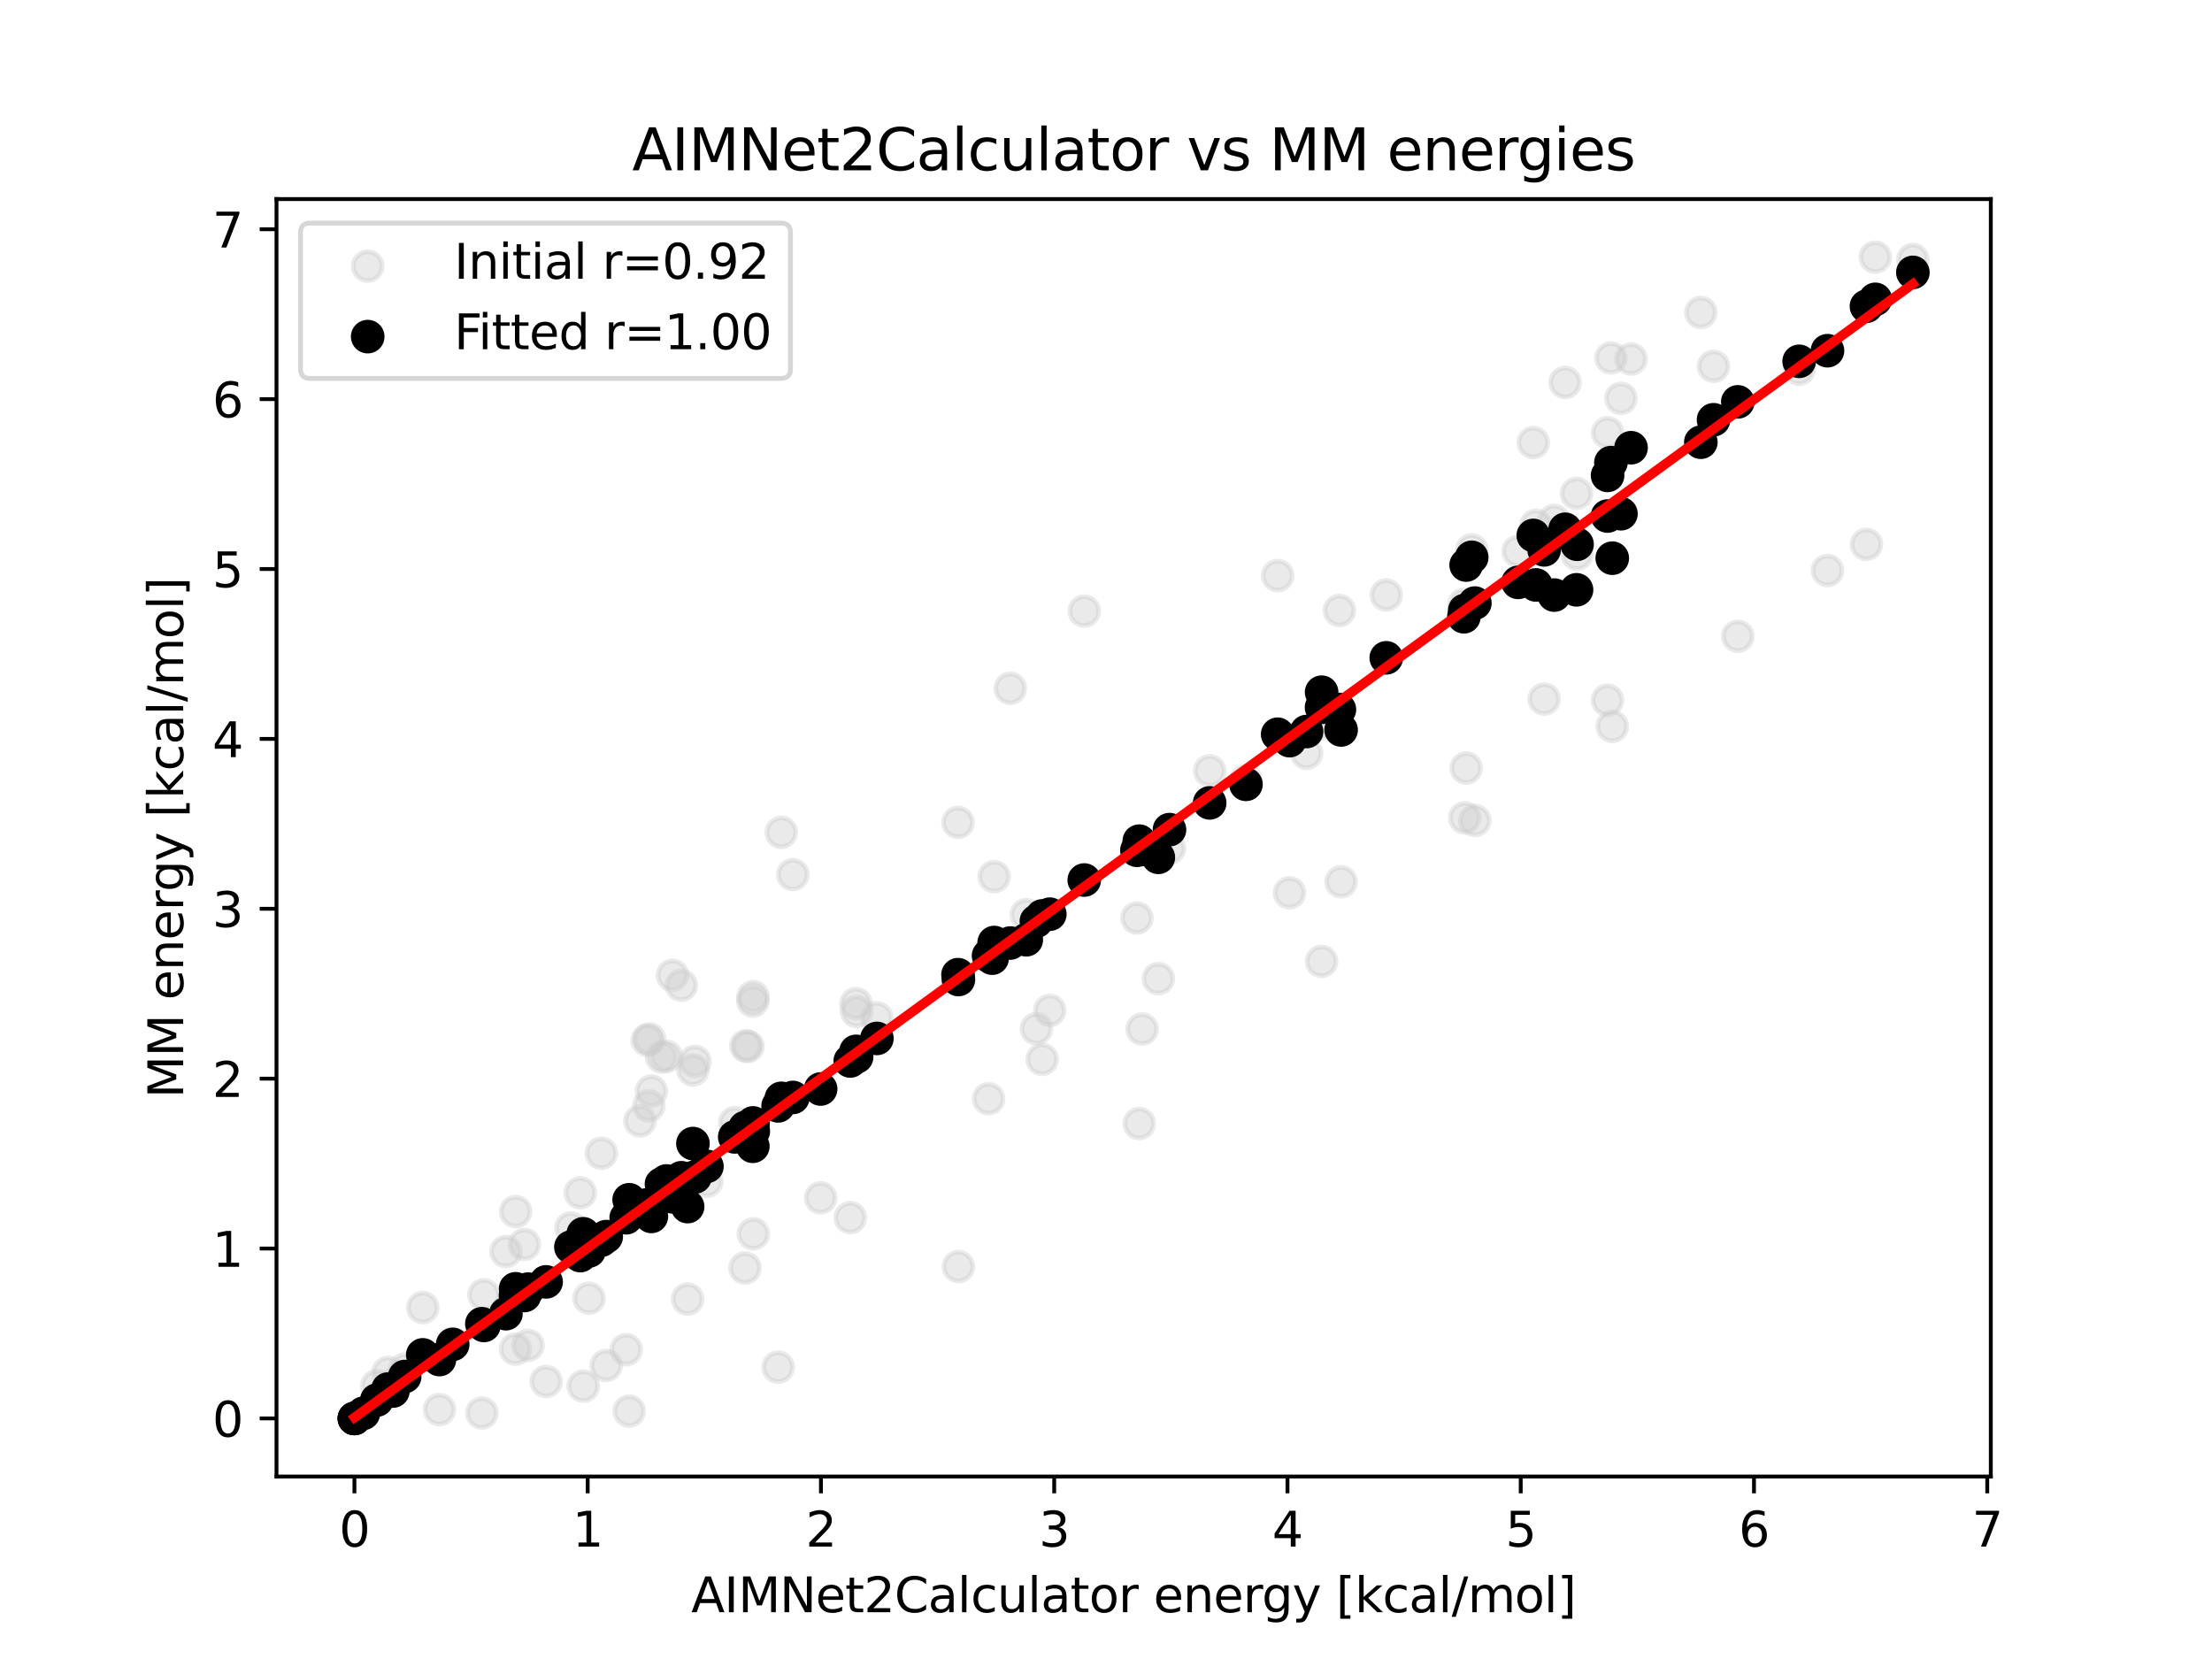 <?xml version="1.0" encoding="utf-8" standalone="no"?>
<!DOCTYPE svg PUBLIC "-//W3C//DTD SVG 1.1//EN"
  "http://www.w3.org/Graphics/SVG/1.1/DTD/svg11.dtd">
<svg xmlns:xlink="http://www.w3.org/1999/xlink" width="460.8pt" height="345.6pt" viewBox="0 0 460.8 345.6" xmlns="http://www.w3.org/2000/svg" version="1.1">
 <defs>
  <style type="text/css">*{stroke-linejoin: round; stroke-linecap: butt}</style>
 </defs>
 <g id="figure_1">
  <g id="patch_1">
   <path d="M 0 345.6 
L 460.8 345.6 
L 460.8 0 
L 0 0 
z
" style="fill: #ffffff"/>
  </g>
  <g id="axes_1">
   <g id="patch_2">
    <path d="M 57.6 307.584 
L 414.72 307.584 
L 414.72 41.472 
L 57.6 41.472 
z
" style="fill: #ffffff"/>
   </g>
   <g id="PathCollection_1">
    <defs>
     <path id="mf623c1db10" d="M 0 3 
C 0.796 3 1.559 2.684 2.121 2.121 
C 2.684 1.559 3 0.796 3 0 
C 3 -0.796 2.684 -1.559 2.121 -2.121 
C 1.559 -2.684 0.796 -3 0 -3 
C -0.796 -3 -1.559 -2.684 -2.121 -2.121 
C -2.684 -1.559 -3 -0.796 -3 0 
C -3 0.796 -2.684 1.559 -2.121 2.121 
C -1.559 2.684 -0.796 3 0 3 
z
" style="stroke: #cccccc; stroke-opacity: 0.4"/>
    </defs>
    <g clip-path="url(#p483460a79d)">
     <use xlink:href="#mf623c1db10" x="323.768" y="108.434" style="fill: #cccccc; fill-opacity: 0.4; stroke: #cccccc; stroke-opacity: 0.4"/>
     <use xlink:href="#mf623c1db10" x="328.42" y="102.777" style="fill: #cccccc; fill-opacity: 0.4; stroke: #cccccc; stroke-opacity: 0.4"/>
     <use xlink:href="#mf623c1db10" x="319.951" y="109.424" style="fill: #cccccc; fill-opacity: 0.4; stroke: #cccccc; stroke-opacity: 0.4"/>
     <use xlink:href="#mf623c1db10" x="217.105" y="220.679" style="fill: #cccccc; fill-opacity: 0.4; stroke: #cccccc; stroke-opacity: 0.4"/>
     <use xlink:href="#mf623c1db10" x="156.926" y="257.024" style="fill: #cccccc; fill-opacity: 0.4; stroke: #cccccc; stroke-opacity: 0.4"/>
     <use xlink:href="#mf623c1db10" x="107.383" y="281.038" style="fill: #cccccc; fill-opacity: 0.4; stroke: #cccccc; stroke-opacity: 0.4"/>
     <use xlink:href="#mf623c1db10" x="75.691" y="294.573" style="fill: #cccccc; fill-opacity: 0.4; stroke: #cccccc; stroke-opacity: 0.4"/>
     <use xlink:href="#mf623c1db10" x="210.453" y="143.4" style="fill: #cccccc; fill-opacity: 0.4; stroke: #cccccc; stroke-opacity: 0.4"/>
     <use xlink:href="#mf623c1db10" x="165.167" y="182.193" style="fill: #cccccc; fill-opacity: 0.4; stroke: #cccccc; stroke-opacity: 0.4"/>
     <use xlink:href="#mf623c1db10" x="141.929" y="205.255" style="fill: #cccccc; fill-opacity: 0.4; stroke: #cccccc; stroke-opacity: 0.4"/>
     <use xlink:href="#mf623c1db10" x="134.822" y="216.699" style="fill: #cccccc; fill-opacity: 0.4; stroke: #cccccc; stroke-opacity: 0.4"/>
     <use xlink:href="#mf623c1db10" x="137.798" y="220.18" style="fill: #cccccc; fill-opacity: 0.4; stroke: #cccccc; stroke-opacity: 0.4"/>
     <use xlink:href="#mf623c1db10" x="155.358" y="217.879" style="fill: #cccccc; fill-opacity: 0.4; stroke: #cccccc; stroke-opacity: 0.4"/>
     <use xlink:href="#mf623c1db10" x="178.323" y="209.06" style="fill: #cccccc; fill-opacity: 0.4; stroke: #cccccc; stroke-opacity: 0.4"/>
     <use xlink:href="#mf623c1db10" x="213.793" y="190.546" style="fill: #cccccc; fill-opacity: 0.4; stroke: #cccccc; stroke-opacity: 0.4"/>
     <use xlink:href="#mf623c1db10" x="251.996" y="160.57" style="fill: #cccccc; fill-opacity: 0.4; stroke: #cccccc; stroke-opacity: 0.4"/>
     <use xlink:href="#mf623c1db10" x="288.787" y="123.952" style="fill: #cccccc; fill-opacity: 0.4; stroke: #cccccc; stroke-opacity: 0.4"/>
     <use xlink:href="#mf623c1db10" x="319.411" y="92.2" style="fill: #cccccc; fill-opacity: 0.4; stroke: #cccccc; stroke-opacity: 0.4"/>
     <use xlink:href="#mf623c1db10" x="335.581" y="74.574" style="fill: #cccccc; fill-opacity: 0.4; stroke: #cccccc; stroke-opacity: 0.4"/>
     <use xlink:href="#mf623c1db10" x="339.779" y="74.791" style="fill: #cccccc; fill-opacity: 0.4; stroke: #cccccc; stroke-opacity: 0.4"/>
     <use xlink:href="#mf623c1db10" x="334.89" y="90.153" style="fill: #cccccc; fill-opacity: 0.4; stroke: #cccccc; stroke-opacity: 0.4"/>
     <use xlink:href="#mf623c1db10" x="306.587" y="114.544" style="fill: #cccccc; fill-opacity: 0.4; stroke: #cccccc; stroke-opacity: 0.4"/>
     <use xlink:href="#mf623c1db10" x="170.952" y="249.534" style="fill: #cccccc; fill-opacity: 0.4; stroke: #cccccc; stroke-opacity: 0.4"/>
     <use xlink:href="#mf623c1db10" x="110.001" y="280.257" style="fill: #cccccc; fill-opacity: 0.4; stroke: #cccccc; stroke-opacity: 0.4"/>
     <use xlink:href="#mf623c1db10" x="73.833" y="295.488" style="fill: #cccccc; fill-opacity: 0.4; stroke: #cccccc; stroke-opacity: 0.4"/>
     <use xlink:href="#mf623c1db10" x="225.872" y="127.301" style="fill: #cccccc; fill-opacity: 0.4; stroke: #cccccc; stroke-opacity: 0.4"/>
     <use xlink:href="#mf623c1db10" x="162.761" y="173.393" style="fill: #cccccc; fill-opacity: 0.4; stroke: #cccccc; stroke-opacity: 0.4"/>
     <use xlink:href="#mf623c1db10" x="140.089" y="203.17" style="fill: #cccccc; fill-opacity: 0.4; stroke: #cccccc; stroke-opacity: 0.4"/>
     <use xlink:href="#mf623c1db10" x="135.32" y="216.451" style="fill: #cccccc; fill-opacity: 0.4; stroke: #cccccc; stroke-opacity: 0.4"/>
     <use xlink:href="#mf623c1db10" x="138.822" y="220.055" style="fill: #cccccc; fill-opacity: 0.4; stroke: #cccccc; stroke-opacity: 0.4"/>
     <use xlink:href="#mf623c1db10" x="155.815" y="217.986" style="fill: #cccccc; fill-opacity: 0.4; stroke: #cccccc; stroke-opacity: 0.4"/>
     <use xlink:href="#mf623c1db10" x="178.455" y="210.718" style="fill: #cccccc; fill-opacity: 0.4; stroke: #cccccc; stroke-opacity: 0.4"/>
     <use xlink:href="#mf623c1db10" x="206.683" y="197.4" style="fill: #cccccc; fill-opacity: 0.4; stroke: #cccccc; stroke-opacity: 0.4"/>
     <use xlink:href="#mf623c1db10" x="243.626" y="176.713" style="fill: #cccccc; fill-opacity: 0.4; stroke: #cccccc; stroke-opacity: 0.4"/>
     <use xlink:href="#mf623c1db10" x="275.317" y="150.749" style="fill: #cccccc; fill-opacity: 0.4; stroke: #cccccc; stroke-opacity: 0.4"/>
     <use xlink:href="#mf623c1db10" x="304.955" y="125.884" style="fill: #cccccc; fill-opacity: 0.4; stroke: #cccccc; stroke-opacity: 0.4"/>
     <use xlink:href="#mf623c1db10" x="218.695" y="210.475" style="fill: #cccccc; fill-opacity: 0.4; stroke: #cccccc; stroke-opacity: 0.4"/>
     <use xlink:href="#mf623c1db10" x="236.843" y="191.237" style="fill: #cccccc; fill-opacity: 0.4; stroke: #cccccc; stroke-opacity: 0.4"/>
     <use xlink:href="#mf623c1db10" x="272.186" y="156.919" style="fill: #cccccc; fill-opacity: 0.4; stroke: #cccccc; stroke-opacity: 0.4"/>
     <use xlink:href="#mf623c1db10" x="316.243" y="114.852" style="fill: #cccccc; fill-opacity: 0.4; stroke: #cccccc; stroke-opacity: 0.4"/>
     <use xlink:href="#mf623c1db10" x="356.961" y="76.307" style="fill: #cccccc; fill-opacity: 0.4; stroke: #cccccc; stroke-opacity: 0.4"/>
     <use xlink:href="#mf623c1db10" x="390.665" y="53.568" style="fill: #cccccc; fill-opacity: 0.4; stroke: #cccccc; stroke-opacity: 0.4"/>
     <use xlink:href="#mf623c1db10" x="398.487" y="54.063" style="fill: #cccccc; fill-opacity: 0.4; stroke: #cccccc; stroke-opacity: 0.4"/>
     <use xlink:href="#mf623c1db10" x="374.798" y="76.915" style="fill: #cccccc; fill-opacity: 0.4; stroke: #cccccc; stroke-opacity: 0.4"/>
     <use xlink:href="#mf623c1db10" x="328.527" y="115.45" style="fill: #cccccc; fill-opacity: 0.4; stroke: #cccccc; stroke-opacity: 0.4"/>
     <use xlink:href="#mf623c1db10" x="259.556" y="162.594" style="fill: #cccccc; fill-opacity: 0.4; stroke: #cccccc; stroke-opacity: 0.4"/>
     <use xlink:href="#mf623c1db10" x="182.673" y="212.01" style="fill: #cccccc; fill-opacity: 0.4; stroke: #cccccc; stroke-opacity: 0.4"/>
     <use xlink:href="#mf623c1db10" x="118.931" y="255.807" style="fill: #cccccc; fill-opacity: 0.4; stroke: #cccccc; stroke-opacity: 0.4"/>
     <use xlink:href="#mf623c1db10" x="84.303" y="285.203" style="fill: #cccccc; fill-opacity: 0.4; stroke: #cccccc; stroke-opacity: 0.4"/>
     <use xlink:href="#mf623c1db10" x="73.833" y="295.488" style="fill: #cccccc; fill-opacity: 0.4; stroke: #cccccc; stroke-opacity: 0.4"/>
     <use xlink:href="#mf623c1db10" x="78.499" y="288.666" style="fill: #cccccc; fill-opacity: 0.4; stroke: #cccccc; stroke-opacity: 0.4"/>
     <use xlink:href="#mf623c1db10" x="88.071" y="272.386" style="fill: #cccccc; fill-opacity: 0.4; stroke: #cccccc; stroke-opacity: 0.4"/>
     <use xlink:href="#mf623c1db10" x="107.417" y="252.394" style="fill: #cccccc; fill-opacity: 0.4; stroke: #cccccc; stroke-opacity: 0.4"/>
     <use xlink:href="#mf623c1db10" x="135.694" y="227.279" style="fill: #cccccc; fill-opacity: 0.4; stroke: #cccccc; stroke-opacity: 0.4"/>
     <use xlink:href="#mf623c1db10" x="156.828" y="208.557" style="fill: #cccccc; fill-opacity: 0.4; stroke: #cccccc; stroke-opacity: 0.4"/>
     <use xlink:href="#mf623c1db10" x="156.878" y="207.624" style="fill: #cccccc; fill-opacity: 0.4; stroke: #cccccc; stroke-opacity: 0.4"/>
     <use xlink:href="#mf623c1db10" x="144.352" y="222.893" style="fill: #cccccc; fill-opacity: 0.4; stroke: #cccccc; stroke-opacity: 0.4"/>
     <use xlink:href="#mf623c1db10" x="147.262" y="246.079" style="fill: #cccccc; fill-opacity: 0.4; stroke: #cccccc; stroke-opacity: 0.4"/>
     <use xlink:href="#mf623c1db10" x="143.242" y="270.616" style="fill: #cccccc; fill-opacity: 0.4; stroke: #cccccc; stroke-opacity: 0.4"/>
     <use xlink:href="#mf623c1db10" x="121.501" y="288.765" style="fill: #cccccc; fill-opacity: 0.4; stroke: #cccccc; stroke-opacity: 0.4"/>
     <use xlink:href="#mf623c1db10" x="131.066" y="293.958" style="fill: #cccccc; fill-opacity: 0.4; stroke: #cccccc; stroke-opacity: 0.4"/>
     <use xlink:href="#mf623c1db10" x="162.1" y="284.8" style="fill: #cccccc; fill-opacity: 0.4; stroke: #cccccc; stroke-opacity: 0.4"/>
     <use xlink:href="#mf623c1db10" x="199.658" y="263.848" style="fill: #cccccc; fill-opacity: 0.4; stroke: #cccccc; stroke-opacity: 0.4"/>
     <use xlink:href="#mf623c1db10" x="237.328" y="234.047" style="fill: #cccccc; fill-opacity: 0.4; stroke: #cccccc; stroke-opacity: 0.4"/>
     <use xlink:href="#mf623c1db10" x="275.304" y="200.268" style="fill: #cccccc; fill-opacity: 0.4; stroke: #cccccc; stroke-opacity: 0.4"/>
     <use xlink:href="#mf623c1db10" x="307.242" y="170.929" style="fill: #cccccc; fill-opacity: 0.4; stroke: #cccccc; stroke-opacity: 0.4"/>
     <use xlink:href="#mf623c1db10" x="335.862" y="151.323" style="fill: #cccccc; fill-opacity: 0.4; stroke: #cccccc; stroke-opacity: 0.4"/>
     <use xlink:href="#mf623c1db10" x="321.671" y="145.623" style="fill: #cccccc; fill-opacity: 0.4; stroke: #cccccc; stroke-opacity: 0.4"/>
     <use xlink:href="#mf623c1db10" x="305.427" y="159.994" style="fill: #cccccc; fill-opacity: 0.4; stroke: #cccccc; stroke-opacity: 0.4"/>
     <use xlink:href="#mf623c1db10" x="279.376" y="183.689" style="fill: #cccccc; fill-opacity: 0.4; stroke: #cccccc; stroke-opacity: 0.4"/>
     <use xlink:href="#mf623c1db10" x="241.301" y="203.87" style="fill: #cccccc; fill-opacity: 0.4; stroke: #cccccc; stroke-opacity: 0.4"/>
     <use xlink:href="#mf623c1db10" x="215.902" y="214.304" style="fill: #cccccc; fill-opacity: 0.4; stroke: #cccccc; stroke-opacity: 0.4"/>
     <use xlink:href="#mf623c1db10" x="130.451" y="281.158" style="fill: #cccccc; fill-opacity: 0.4; stroke: #cccccc; stroke-opacity: 0.4"/>
     <use xlink:href="#mf623c1db10" x="100.382" y="294.353" style="fill: #cccccc; fill-opacity: 0.4; stroke: #cccccc; stroke-opacity: 0.4"/>
     <use xlink:href="#mf623c1db10" x="91.545" y="293.642" style="fill: #cccccc; fill-opacity: 0.4; stroke: #cccccc; stroke-opacity: 0.4"/>
     <use xlink:href="#mf623c1db10" x="94.303" y="279.891" style="fill: #cccccc; fill-opacity: 0.4; stroke: #cccccc; stroke-opacity: 0.4"/>
     <use xlink:href="#mf623c1db10" x="109.255" y="259.232" style="fill: #cccccc; fill-opacity: 0.4; stroke: #cccccc; stroke-opacity: 0.4"/>
     <use xlink:href="#mf623c1db10" x="125.283" y="240.249" style="fill: #cccccc; fill-opacity: 0.4; stroke: #cccccc; stroke-opacity: 0.4"/>
     <use xlink:href="#mf623c1db10" x="135.171" y="230.363" style="fill: #cccccc; fill-opacity: 0.4; stroke: #cccccc; stroke-opacity: 0.4"/>
     <use xlink:href="#mf623c1db10" x="133.301" y="233.521" style="fill: #cccccc; fill-opacity: 0.4; stroke: #cccccc; stroke-opacity: 0.4"/>
     <use xlink:href="#mf623c1db10" x="120.887" y="248.485" style="fill: #cccccc; fill-opacity: 0.4; stroke: #cccccc; stroke-opacity: 0.4"/>
     <use xlink:href="#mf623c1db10" x="100.808" y="269.721" style="fill: #cccccc; fill-opacity: 0.4; stroke: #cccccc; stroke-opacity: 0.4"/>
     <use xlink:href="#mf623c1db10" x="81.845" y="288.416" style="fill: #cccccc; fill-opacity: 0.4; stroke: #cccccc; stroke-opacity: 0.4"/>
     <use xlink:href="#mf623c1db10" x="73.833" y="295.488" style="fill: #cccccc; fill-opacity: 0.4; stroke: #cccccc; stroke-opacity: 0.4"/>
     <use xlink:href="#mf623c1db10" x="80.828" y="285.902" style="fill: #cccccc; fill-opacity: 0.4; stroke: #cccccc; stroke-opacity: 0.4"/>
     <use xlink:href="#mf623c1db10" x="105.396" y="260.716" style="fill: #cccccc; fill-opacity: 0.4; stroke: #cccccc; stroke-opacity: 0.4"/>
     <use xlink:href="#mf623c1db10" x="144.791" y="221.104" style="fill: #cccccc; fill-opacity: 0.4; stroke: #cccccc; stroke-opacity: 0.4"/>
     <use xlink:href="#mf623c1db10" x="199.572" y="171.326" style="fill: #cccccc; fill-opacity: 0.4; stroke: #cccccc; stroke-opacity: 0.4"/>
     <use xlink:href="#mf623c1db10" x="266.161" y="119.907" style="fill: #cccccc; fill-opacity: 0.4; stroke: #cccccc; stroke-opacity: 0.4"/>
     <use xlink:href="#mf623c1db10" x="326.048" y="79.675" style="fill: #cccccc; fill-opacity: 0.4; stroke: #cccccc; stroke-opacity: 0.4"/>
     <use xlink:href="#mf623c1db10" x="354.315" y="65.095" style="fill: #cccccc; fill-opacity: 0.4; stroke: #cccccc; stroke-opacity: 0.4"/>
     <use xlink:href="#mf623c1db10" x="337.671" y="82.987" style="fill: #cccccc; fill-opacity: 0.4; stroke: #cccccc; stroke-opacity: 0.4"/>
     <use xlink:href="#mf623c1db10" x="279.023" y="127.177" style="fill: #cccccc; fill-opacity: 0.4; stroke: #cccccc; stroke-opacity: 0.4"/>
     <use xlink:href="#mf623c1db10" x="207.108" y="182.622" style="fill: #cccccc; fill-opacity: 0.4; stroke: #cccccc; stroke-opacity: 0.4"/>
     <use xlink:href="#mf623c1db10" x="153.059" y="233.871" style="fill: #cccccc; fill-opacity: 0.4; stroke: #cccccc; stroke-opacity: 0.4"/>
     <use xlink:href="#mf623c1db10" x="122.712" y="270.455" style="fill: #cccccc; fill-opacity: 0.4; stroke: #cccccc; stroke-opacity: 0.4"/>
     <use xlink:href="#mf623c1db10" x="113.767" y="287.789" style="fill: #cccccc; fill-opacity: 0.4; stroke: #cccccc; stroke-opacity: 0.4"/>
     <use xlink:href="#mf623c1db10" x="126.289" y="284.455" style="fill: #cccccc; fill-opacity: 0.4; stroke: #cccccc; stroke-opacity: 0.4"/>
     <use xlink:href="#mf623c1db10" x="155.198" y="264.138" style="fill: #cccccc; fill-opacity: 0.4; stroke: #cccccc; stroke-opacity: 0.4"/>
     <use xlink:href="#mf623c1db10" x="205.936" y="228.893" style="fill: #cccccc; fill-opacity: 0.4; stroke: #cccccc; stroke-opacity: 0.4"/>
     <use xlink:href="#mf623c1db10" x="268.633" y="185.989" style="fill: #cccccc; fill-opacity: 0.4; stroke: #cccccc; stroke-opacity: 0.4"/>
     <use xlink:href="#mf623c1db10" x="334.877" y="145.871" style="fill: #cccccc; fill-opacity: 0.4; stroke: #cccccc; stroke-opacity: 0.4"/>
     <use xlink:href="#mf623c1db10" x="380.698" y="118.846" style="fill: #cccccc; fill-opacity: 0.4; stroke: #cccccc; stroke-opacity: 0.4"/>
     <use xlink:href="#mf623c1db10" x="388.815" y="113.405" style="fill: #cccccc; fill-opacity: 0.4; stroke: #cccccc; stroke-opacity: 0.4"/>
     <use xlink:href="#mf623c1db10" x="362.017" y="132.544" style="fill: #cccccc; fill-opacity: 0.4; stroke: #cccccc; stroke-opacity: 0.4"/>
     <use xlink:href="#mf623c1db10" x="305.13" y="170.365" style="fill: #cccccc; fill-opacity: 0.4; stroke: #cccccc; stroke-opacity: 0.4"/>
     <use xlink:href="#mf623c1db10" x="237.93" y="214.376" style="fill: #cccccc; fill-opacity: 0.4; stroke: #cccccc; stroke-opacity: 0.4"/>
     <use xlink:href="#mf623c1db10" x="177.127" y="253.661" style="fill: #cccccc; fill-opacity: 0.4; stroke: #cccccc; stroke-opacity: 0.4"/>
    </g>
   </g>
   <g id="PathCollection_2">
    <defs>
     <path id="mea238da142" d="M 0 3 
C 0.796 3 1.559 2.684 2.121 2.121 
C 2.684 1.559 3 0.796 3 0 
C 3 -0.796 2.684 -1.559 2.121 -2.121 
C 1.559 -2.684 0.796 -3 0 -3 
C -0.796 -3 -1.559 -2.684 -2.121 -2.121 
C -2.684 -1.559 -3 -0.796 -3 0 
C -3 0.796 -2.684 1.559 -2.121 2.121 
C -1.559 2.684 -0.796 3 0 3 
z
" style="stroke: #000000"/>
    </defs>
    <g clip-path="url(#p483460a79d)">
     <use xlink:href="#mea238da142" x="323.768" y="123.965" style="stroke: #000000"/>
     <use xlink:href="#mea238da142" x="328.42" y="122.87" style="stroke: #000000"/>
     <use xlink:href="#mea238da142" x="319.951" y="121.848" style="stroke: #000000"/>
     <use xlink:href="#mea238da142" x="217.105" y="190.807" style="stroke: #000000"/>
     <use xlink:href="#mea238da142" x="156.926" y="235.649" style="stroke: #000000"/>
     <use xlink:href="#mea238da142" x="107.383" y="269.851" style="stroke: #000000"/>
     <use xlink:href="#mea238da142" x="75.691" y="294.411" style="stroke: #000000"/>
     <use xlink:href="#mea238da142" x="210.453" y="196.451" style="stroke: #000000"/>
     <use xlink:href="#mea238da142" x="165.167" y="228.62" style="stroke: #000000"/>
     <use xlink:href="#mea238da142" x="141.929" y="245.349" style="stroke: #000000"/>
     <use xlink:href="#mea238da142" x="134.822" y="250.989" style="stroke: #000000"/>
     <use xlink:href="#mea238da142" x="137.798" y="246.672" style="stroke: #000000"/>
     <use xlink:href="#mea238da142" x="155.358" y="235.671" style="stroke: #000000"/>
     <use xlink:href="#mea238da142" x="178.323" y="219.015" style="stroke: #000000"/>
     <use xlink:href="#mea238da142" x="213.793" y="195.77" style="stroke: #000000"/>
     <use xlink:href="#mea238da142" x="251.996" y="167.254" style="stroke: #000000"/>
     <use xlink:href="#mea238da142" x="288.787" y="137.035" style="stroke: #000000"/>
     <use xlink:href="#mea238da142" x="319.411" y="111.543" style="stroke: #000000"/>
     <use xlink:href="#mea238da142" x="335.581" y="96.376" style="stroke: #000000"/>
     <use xlink:href="#mea238da142" x="339.779" y="93.269" style="stroke: #000000"/>
     <use xlink:href="#mea238da142" x="334.89" y="99.035" style="stroke: #000000"/>
     <use xlink:href="#mea238da142" x="306.587" y="116.097" style="stroke: #000000"/>
     <use xlink:href="#mea238da142" x="170.952" y="226.862" style="stroke: #000000"/>
     <use xlink:href="#mea238da142" x="110.001" y="268.549" style="stroke: #000000"/>
     <use xlink:href="#mea238da142" x="73.833" y="295.488" style="stroke: #000000"/>
     <use xlink:href="#mea238da142" x="225.872" y="183.327" style="stroke: #000000"/>
     <use xlink:href="#mea238da142" x="162.761" y="228.803" style="stroke: #000000"/>
     <use xlink:href="#mea238da142" x="140.089" y="249.319" style="stroke: #000000"/>
     <use xlink:href="#mea238da142" x="135.32" y="252.14" style="stroke: #000000"/>
     <use xlink:href="#mea238da142" x="138.822" y="246.02" style="stroke: #000000"/>
     <use xlink:href="#mea238da142" x="155.815" y="235.301" style="stroke: #000000"/>
     <use xlink:href="#mea238da142" x="178.455" y="220.158" style="stroke: #000000"/>
     <use xlink:href="#mea238da142" x="206.683" y="199.6" style="stroke: #000000"/>
     <use xlink:href="#mea238da142" x="243.626" y="172.828" style="stroke: #000000"/>
     <use xlink:href="#mea238da142" x="275.317" y="144.198" style="stroke: #000000"/>
     <use xlink:href="#mea238da142" x="304.955" y="128.483" style="stroke: #000000"/>
     <use xlink:href="#mea238da142" x="218.695" y="190.441" style="stroke: #000000"/>
     <use xlink:href="#mea238da142" x="236.843" y="177.134" style="stroke: #000000"/>
     <use xlink:href="#mea238da142" x="272.186" y="152.392" style="stroke: #000000"/>
     <use xlink:href="#mea238da142" x="316.243" y="121.318" style="stroke: #000000"/>
     <use xlink:href="#mea238da142" x="356.961" y="87.445" style="stroke: #000000"/>
     <use xlink:href="#mea238da142" x="390.665" y="62.359" style="stroke: #000000"/>
     <use xlink:href="#mea238da142" x="398.487" y="56.745" style="stroke: #000000"/>
     <use xlink:href="#mea238da142" x="374.798" y="75.268" style="stroke: #000000"/>
     <use xlink:href="#mea238da142" x="328.527" y="113.381" style="stroke: #000000"/>
     <use xlink:href="#mea238da142" x="259.556" y="163.393" style="stroke: #000000"/>
     <use xlink:href="#mea238da142" x="182.673" y="216.323" style="stroke: #000000"/>
     <use xlink:href="#mea238da142" x="118.931" y="259.788" style="stroke: #000000"/>
     <use xlink:href="#mea238da142" x="84.303" y="286.761" style="stroke: #000000"/>
     <use xlink:href="#mea238da142" x="73.833" y="295.488" style="stroke: #000000"/>
     <use xlink:href="#mea238da142" x="78.499" y="291.664" style="stroke: #000000"/>
     <use xlink:href="#mea238da142" x="88.071" y="282.245" style="stroke: #000000"/>
     <use xlink:href="#mea238da142" x="107.417" y="268.478" style="stroke: #000000"/>
     <use xlink:href="#mea238da142" x="135.694" y="253.404" style="stroke: #000000"/>
     <use xlink:href="#mea238da142" x="156.828" y="238.791" style="stroke: #000000"/>
     <use xlink:href="#mea238da142" x="156.878" y="233.925" style="stroke: #000000"/>
     <use xlink:href="#mea238da142" x="144.352" y="238.223" style="stroke: #000000"/>
     <use xlink:href="#mea238da142" x="147.262" y="242.975" style="stroke: #000000"/>
     <use xlink:href="#mea238da142" x="143.242" y="251.357" style="stroke: #000000"/>
     <use xlink:href="#mea238da142" x="121.501" y="257.017" style="stroke: #000000"/>
     <use xlink:href="#mea238da142" x="131.066" y="249.933" style="stroke: #000000"/>
     <use xlink:href="#mea238da142" x="162.1" y="230.375" style="stroke: #000000"/>
     <use xlink:href="#mea238da142" x="199.658" y="204.054" style="stroke: #000000"/>
     <use xlink:href="#mea238da142" x="237.328" y="175.231" style="stroke: #000000"/>
     <use xlink:href="#mea238da142" x="275.304" y="147.355" style="stroke: #000000"/>
     <use xlink:href="#mea238da142" x="307.242" y="125.633" style="stroke: #000000"/>
     <use xlink:href="#mea238da142" x="335.862" y="116.28" style="stroke: #000000"/>
     <use xlink:href="#mea238da142" x="321.671" y="114.552" style="stroke: #000000"/>
     <use xlink:href="#mea238da142" x="305.427" y="117.711" style="stroke: #000000"/>
     <use xlink:href="#mea238da142" x="279.376" y="152.062" style="stroke: #000000"/>
     <use xlink:href="#mea238da142" x="241.301" y="178.601" style="stroke: #000000"/>
     <use xlink:href="#mea238da142" x="215.902" y="191.906" style="stroke: #000000"/>
     <use xlink:href="#mea238da142" x="130.451" y="253.682" style="stroke: #000000"/>
     <use xlink:href="#mea238da142" x="100.382" y="275.76" style="stroke: #000000"/>
     <use xlink:href="#mea238da142" x="91.545" y="283.222" style="stroke: #000000"/>
     <use xlink:href="#mea238da142" x="94.303" y="280.063" style="stroke: #000000"/>
     <use xlink:href="#mea238da142" x="109.255" y="269.874" style="stroke: #000000"/>
     <use xlink:href="#mea238da142" x="125.283" y="258.353" style="stroke: #000000"/>
     <use xlink:href="#mea238da142" x="135.171" y="251.001" style="stroke: #000000"/>
     <use xlink:href="#mea238da142" x="133.301" y="251.959" style="stroke: #000000"/>
     <use xlink:href="#mea238da142" x="120.887" y="261.565" style="stroke: #000000"/>
     <use xlink:href="#mea238da142" x="100.808" y="276.121" style="stroke: #000000"/>
     <use xlink:href="#mea238da142" x="81.845" y="289.786" style="stroke: #000000"/>
     <use xlink:href="#mea238da142" x="73.833" y="295.488" style="stroke: #000000"/>
     <use xlink:href="#mea238da142" x="80.828" y="289.364" style="stroke: #000000"/>
     <use xlink:href="#mea238da142" x="105.396" y="273.664" style="stroke: #000000"/>
     <use xlink:href="#mea238da142" x="144.791" y="245.181" style="stroke: #000000"/>
     <use xlink:href="#mea238da142" x="199.572" y="203.045" style="stroke: #000000"/>
     <use xlink:href="#mea238da142" x="266.161" y="152.958" style="stroke: #000000"/>
     <use xlink:href="#mea238da142" x="326.048" y="110.256" style="stroke: #000000"/>
     <use xlink:href="#mea238da142" x="354.315" y="92.121" style="stroke: #000000"/>
     <use xlink:href="#mea238da142" x="337.671" y="107.02" style="stroke: #000000"/>
     <use xlink:href="#mea238da142" x="279.023" y="147.798" style="stroke: #000000"/>
     <use xlink:href="#mea238da142" x="207.108" y="196.344" style="stroke: #000000"/>
     <use xlink:href="#mea238da142" x="153.059" y="236.839" style="stroke: #000000"/>
     <use xlink:href="#mea238da142" x="122.712" y="260.597" style="stroke: #000000"/>
     <use xlink:href="#mea238da142" x="113.767" y="267.041" style="stroke: #000000"/>
     <use xlink:href="#mea238da142" x="126.289" y="257.607" style="stroke: #000000"/>
     <use xlink:href="#mea238da142" x="155.198" y="234.901" style="stroke: #000000"/>
     <use xlink:href="#mea238da142" x="205.936" y="199.096" style="stroke: #000000"/>
     <use xlink:href="#mea238da142" x="268.633" y="154.29" style="stroke: #000000"/>
     <use xlink:href="#mea238da142" x="334.877" y="107.5" style="stroke: #000000"/>
     <use xlink:href="#mea238da142" x="380.698" y="73.058" style="stroke: #000000"/>
     <use xlink:href="#mea238da142" x="388.815" y="63.804" style="stroke: #000000"/>
     <use xlink:href="#mea238da142" x="362.017" y="83.718" style="stroke: #000000"/>
     <use xlink:href="#mea238da142" x="305.13" y="127.162" style="stroke: #000000"/>
     <use xlink:href="#mea238da142" x="237.93" y="176.96" style="stroke: #000000"/>
     <use xlink:href="#mea238da142" x="177.127" y="221.021" style="stroke: #000000"/>
    </g>
   </g>
   <g id="matplotlib.axis_1">
    <g id="xtick_1">
     <g id="line2d_1">
      <defs>
       <path id="m9118b3f32f" d="M 0 0 
L 0 3.5 
" style="stroke: #000000; stroke-width: 0.8"/>
      </defs>
      <g>
       <use xlink:href="#m9118b3f32f" x="73.833" y="307.584" style="stroke: #000000; stroke-width: 0.8"/>
      </g>
     </g>
     <g id="text_1">
      <!-- 0 -->
      <g transform="translate(70.651 322.182) scale(0.1 -0.1)">
       <defs>
        <path id="DejaVuSans-30" d="M 2034 4250 
Q 1547 4250 1301 3770 
Q 1056 3291 1056 2328 
Q 1056 1369 1301 889 
Q 1547 409 2034 409 
Q 2525 409 2770 889 
Q 3016 1369 3016 2328 
Q 3016 3291 2770 3770 
Q 2525 4250 2034 4250 
z
M 2034 4750 
Q 2819 4750 3233 4129 
Q 3647 3509 3647 2328 
Q 3647 1150 3233 529 
Q 2819 -91 2034 -91 
Q 1250 -91 836 529 
Q 422 1150 422 2328 
Q 422 3509 836 4129 
Q 1250 4750 2034 4750 
z
" transform="scale(0.016)"/>
       </defs>
       <use xlink:href="#DejaVuSans-30"/>
      </g>
     </g>
    </g>
    <g id="xtick_2">
     <g id="line2d_2">
      <g>
       <use xlink:href="#m9118b3f32f" x="122.425" y="307.584" style="stroke: #000000; stroke-width: 0.8"/>
      </g>
     </g>
     <g id="text_2">
      <!-- 1 -->
      <g transform="translate(119.244 322.182) scale(0.1 -0.1)">
       <defs>
        <path id="DejaVuSans-31" d="M 794 531 
L 1825 531 
L 1825 4091 
L 703 3866 
L 703 4441 
L 1819 4666 
L 2450 4666 
L 2450 531 
L 3481 531 
L 3481 0 
L 794 0 
L 794 531 
z
" transform="scale(0.016)"/>
       </defs>
       <use xlink:href="#DejaVuSans-31"/>
      </g>
     </g>
    </g>
    <g id="xtick_3">
     <g id="line2d_3">
      <g>
       <use xlink:href="#m9118b3f32f" x="171.018" y="307.584" style="stroke: #000000; stroke-width: 0.8"/>
      </g>
     </g>
     <g id="text_3">
      <!-- 2 -->
      <g transform="translate(167.837 322.182) scale(0.1 -0.1)">
       <defs>
        <path id="DejaVuSans-32" d="M 1228 531 
L 3431 531 
L 3431 0 
L 469 0 
L 469 531 
Q 828 903 1448 1529 
Q 2069 2156 2228 2338 
Q 2531 2678 2651 2914 
Q 2772 3150 2772 3378 
Q 2772 3750 2511 3984 
Q 2250 4219 1831 4219 
Q 1534 4219 1204 4116 
Q 875 4013 500 3803 
L 500 4441 
Q 881 4594 1212 4672 
Q 1544 4750 1819 4750 
Q 2544 4750 2975 4387 
Q 3406 4025 3406 3419 
Q 3406 3131 3298 2873 
Q 3191 2616 2906 2266 
Q 2828 2175 2409 1742 
Q 1991 1309 1228 531 
z
" transform="scale(0.016)"/>
       </defs>
       <use xlink:href="#DejaVuSans-32"/>
      </g>
     </g>
    </g>
    <g id="xtick_4">
     <g id="line2d_4">
      <g>
       <use xlink:href="#m9118b3f32f" x="219.611" y="307.584" style="stroke: #000000; stroke-width: 0.8"/>
      </g>
     </g>
     <g id="text_4">
      <!-- 3 -->
      <g transform="translate(216.429 322.182) scale(0.1 -0.1)">
       <defs>
        <path id="DejaVuSans-33" d="M 2597 2516 
Q 3050 2419 3304 2112 
Q 3559 1806 3559 1356 
Q 3559 666 3084 287 
Q 2609 -91 1734 -91 
Q 1441 -91 1130 -33 
Q 819 25 488 141 
L 488 750 
Q 750 597 1062 519 
Q 1375 441 1716 441 
Q 2309 441 2620 675 
Q 2931 909 2931 1356 
Q 2931 1769 2642 2001 
Q 2353 2234 1838 2234 
L 1294 2234 
L 1294 2753 
L 1863 2753 
Q 2328 2753 2575 2939 
Q 2822 3125 2822 3475 
Q 2822 3834 2567 4026 
Q 2313 4219 1838 4219 
Q 1578 4219 1281 4162 
Q 984 4106 628 3988 
L 628 4550 
Q 988 4650 1302 4700 
Q 1616 4750 1894 4750 
Q 2613 4750 3031 4423 
Q 3450 4097 3450 3541 
Q 3450 3153 3228 2886 
Q 3006 2619 2597 2516 
z
" transform="scale(0.016)"/>
       </defs>
       <use xlink:href="#DejaVuSans-33"/>
      </g>
     </g>
    </g>
    <g id="xtick_5">
     <g id="line2d_5">
      <g>
       <use xlink:href="#m9118b3f32f" x="268.203" y="307.584" style="stroke: #000000; stroke-width: 0.8"/>
      </g>
     </g>
     <g id="text_5">
      <!-- 4 -->
      <g transform="translate(265.022 322.182) scale(0.1 -0.1)">
       <defs>
        <path id="DejaVuSans-34" d="M 2419 4116 
L 825 1625 
L 2419 1625 
L 2419 4116 
z
M 2253 4666 
L 3047 4666 
L 3047 1625 
L 3713 1625 
L 3713 1100 
L 3047 1100 
L 3047 0 
L 2419 0 
L 2419 1100 
L 313 1100 
L 313 1709 
L 2253 4666 
z
" transform="scale(0.016)"/>
       </defs>
       <use xlink:href="#DejaVuSans-34"/>
      </g>
     </g>
    </g>
    <g id="xtick_6">
     <g id="line2d_6">
      <g>
       <use xlink:href="#m9118b3f32f" x="316.796" y="307.584" style="stroke: #000000; stroke-width: 0.8"/>
      </g>
     </g>
     <g id="text_6">
      <!-- 5 -->
      <g transform="translate(313.614 322.182) scale(0.1 -0.1)">
       <defs>
        <path id="DejaVuSans-35" d="M 691 4666 
L 3169 4666 
L 3169 4134 
L 1269 4134 
L 1269 2991 
Q 1406 3038 1543 3061 
Q 1681 3084 1819 3084 
Q 2600 3084 3056 2656 
Q 3513 2228 3513 1497 
Q 3513 744 3044 326 
Q 2575 -91 1722 -91 
Q 1428 -91 1123 -41 
Q 819 9 494 109 
L 494 744 
Q 775 591 1075 516 
Q 1375 441 1709 441 
Q 2250 441 2565 725 
Q 2881 1009 2881 1497 
Q 2881 1984 2565 2268 
Q 2250 2553 1709 2553 
Q 1456 2553 1204 2497 
Q 953 2441 691 2322 
L 691 4666 
z
" transform="scale(0.016)"/>
       </defs>
       <use xlink:href="#DejaVuSans-35"/>
      </g>
     </g>
    </g>
    <g id="xtick_7">
     <g id="line2d_7">
      <g>
       <use xlink:href="#m9118b3f32f" x="365.388" y="307.584" style="stroke: #000000; stroke-width: 0.8"/>
      </g>
     </g>
     <g id="text_7">
      <!-- 6 -->
      <g transform="translate(362.207 322.182) scale(0.1 -0.1)">
       <defs>
        <path id="DejaVuSans-36" d="M 2113 2584 
Q 1688 2584 1439 2293 
Q 1191 2003 1191 1497 
Q 1191 994 1439 701 
Q 1688 409 2113 409 
Q 2538 409 2786 701 
Q 3034 994 3034 1497 
Q 3034 2003 2786 2293 
Q 2538 2584 2113 2584 
z
M 3366 4563 
L 3366 3988 
Q 3128 4100 2886 4159 
Q 2644 4219 2406 4219 
Q 1781 4219 1451 3797 
Q 1122 3375 1075 2522 
Q 1259 2794 1537 2939 
Q 1816 3084 2150 3084 
Q 2853 3084 3261 2657 
Q 3669 2231 3669 1497 
Q 3669 778 3244 343 
Q 2819 -91 2113 -91 
Q 1303 -91 875 529 
Q 447 1150 447 2328 
Q 447 3434 972 4092 
Q 1497 4750 2381 4750 
Q 2619 4750 2861 4703 
Q 3103 4656 3366 4563 
z
" transform="scale(0.016)"/>
       </defs>
       <use xlink:href="#DejaVuSans-36"/>
      </g>
     </g>
    </g>
    <g id="xtick_8">
     <g id="line2d_8">
      <g>
       <use xlink:href="#m9118b3f32f" x="413.981" y="307.584" style="stroke: #000000; stroke-width: 0.8"/>
      </g>
     </g>
     <g id="text_8">
      <!-- 7 -->
      <g transform="translate(410.8 322.182) scale(0.1 -0.1)">
       <defs>
        <path id="DejaVuSans-37" d="M 525 4666 
L 3525 4666 
L 3525 4397 
L 1831 0 
L 1172 0 
L 2766 4134 
L 525 4134 
L 525 4666 
z
" transform="scale(0.016)"/>
       </defs>
       <use xlink:href="#DejaVuSans-37"/>
      </g>
     </g>
    </g>
    <g id="text_9">
     <!-- AIMNet2Calculator energy [kcal/mol] -->
     <g transform="translate(143.998 335.861) scale(0.1 -0.1)">
      <defs>
       <path id="DejaVuSans-41" d="M 2188 4044 
L 1331 1722 
L 3047 1722 
L 2188 4044 
z
M 1831 4666 
L 2547 4666 
L 4325 0 
L 3669 0 
L 3244 1197 
L 1141 1197 
L 716 0 
L 50 0 
L 1831 4666 
z
" transform="scale(0.016)"/>
       <path id="DejaVuSans-49" d="M 628 4666 
L 1259 4666 
L 1259 0 
L 628 0 
L 628 4666 
z
" transform="scale(0.016)"/>
       <path id="DejaVuSans-4d" d="M 628 4666 
L 1569 4666 
L 2759 1491 
L 3956 4666 
L 4897 4666 
L 4897 0 
L 4281 0 
L 4281 4097 
L 3078 897 
L 2444 897 
L 1241 4097 
L 1241 0 
L 628 0 
L 628 4666 
z
" transform="scale(0.016)"/>
       <path id="DejaVuSans-4e" d="M 628 4666 
L 1478 4666 
L 3547 763 
L 3547 4666 
L 4159 4666 
L 4159 0 
L 3309 0 
L 1241 3903 
L 1241 0 
L 628 0 
L 628 4666 
z
" transform="scale(0.016)"/>
       <path id="DejaVuSans-65" d="M 3597 1894 
L 3597 1613 
L 953 1613 
Q 991 1019 1311 708 
Q 1631 397 2203 397 
Q 2534 397 2845 478 
Q 3156 559 3463 722 
L 3463 178 
Q 3153 47 2828 -22 
Q 2503 -91 2169 -91 
Q 1331 -91 842 396 
Q 353 884 353 1716 
Q 353 2575 817 3079 
Q 1281 3584 2069 3584 
Q 2775 3584 3186 3129 
Q 3597 2675 3597 1894 
z
M 3022 2063 
Q 3016 2534 2758 2815 
Q 2500 3097 2075 3097 
Q 1594 3097 1305 2825 
Q 1016 2553 972 2059 
L 3022 2063 
z
" transform="scale(0.016)"/>
       <path id="DejaVuSans-74" d="M 1172 4494 
L 1172 3500 
L 2356 3500 
L 2356 3053 
L 1172 3053 
L 1172 1153 
Q 1172 725 1289 603 
Q 1406 481 1766 481 
L 2356 481 
L 2356 0 
L 1766 0 
Q 1100 0 847 248 
Q 594 497 594 1153 
L 594 3053 
L 172 3053 
L 172 3500 
L 594 3500 
L 594 4494 
L 1172 4494 
z
" transform="scale(0.016)"/>
       <path id="DejaVuSans-43" d="M 4122 4306 
L 4122 3641 
Q 3803 3938 3442 4084 
Q 3081 4231 2675 4231 
Q 1875 4231 1450 3742 
Q 1025 3253 1025 2328 
Q 1025 1406 1450 917 
Q 1875 428 2675 428 
Q 3081 428 3442 575 
Q 3803 722 4122 1019 
L 4122 359 
Q 3791 134 3420 21 
Q 3050 -91 2638 -91 
Q 1578 -91 968 557 
Q 359 1206 359 2328 
Q 359 3453 968 4101 
Q 1578 4750 2638 4750 
Q 3056 4750 3426 4639 
Q 3797 4528 4122 4306 
z
" transform="scale(0.016)"/>
       <path id="DejaVuSans-61" d="M 2194 1759 
Q 1497 1759 1228 1600 
Q 959 1441 959 1056 
Q 959 750 1161 570 
Q 1363 391 1709 391 
Q 2188 391 2477 730 
Q 2766 1069 2766 1631 
L 2766 1759 
L 2194 1759 
z
M 3341 1997 
L 3341 0 
L 2766 0 
L 2766 531 
Q 2569 213 2275 61 
Q 1981 -91 1556 -91 
Q 1019 -91 701 211 
Q 384 513 384 1019 
Q 384 1609 779 1909 
Q 1175 2209 1959 2209 
L 2766 2209 
L 2766 2266 
Q 2766 2663 2505 2880 
Q 2244 3097 1772 3097 
Q 1472 3097 1187 3025 
Q 903 2953 641 2809 
L 641 3341 
Q 956 3463 1253 3523 
Q 1550 3584 1831 3584 
Q 2591 3584 2966 3190 
Q 3341 2797 3341 1997 
z
" transform="scale(0.016)"/>
       <path id="DejaVuSans-6c" d="M 603 4863 
L 1178 4863 
L 1178 0 
L 603 0 
L 603 4863 
z
" transform="scale(0.016)"/>
       <path id="DejaVuSans-63" d="M 3122 3366 
L 3122 2828 
Q 2878 2963 2633 3030 
Q 2388 3097 2138 3097 
Q 1578 3097 1268 2742 
Q 959 2388 959 1747 
Q 959 1106 1268 751 
Q 1578 397 2138 397 
Q 2388 397 2633 464 
Q 2878 531 3122 666 
L 3122 134 
Q 2881 22 2623 -34 
Q 2366 -91 2075 -91 
Q 1284 -91 818 406 
Q 353 903 353 1747 
Q 353 2603 823 3093 
Q 1294 3584 2113 3584 
Q 2378 3584 2631 3529 
Q 2884 3475 3122 3366 
z
" transform="scale(0.016)"/>
       <path id="DejaVuSans-75" d="M 544 1381 
L 544 3500 
L 1119 3500 
L 1119 1403 
Q 1119 906 1312 657 
Q 1506 409 1894 409 
Q 2359 409 2629 706 
Q 2900 1003 2900 1516 
L 2900 3500 
L 3475 3500 
L 3475 0 
L 2900 0 
L 2900 538 
Q 2691 219 2414 64 
Q 2138 -91 1772 -91 
Q 1169 -91 856 284 
Q 544 659 544 1381 
z
M 1991 3584 
L 1991 3584 
z
" transform="scale(0.016)"/>
       <path id="DejaVuSans-6f" d="M 1959 3097 
Q 1497 3097 1228 2736 
Q 959 2375 959 1747 
Q 959 1119 1226 758 
Q 1494 397 1959 397 
Q 2419 397 2687 759 
Q 2956 1122 2956 1747 
Q 2956 2369 2687 2733 
Q 2419 3097 1959 3097 
z
M 1959 3584 
Q 2709 3584 3137 3096 
Q 3566 2609 3566 1747 
Q 3566 888 3137 398 
Q 2709 -91 1959 -91 
Q 1206 -91 779 398 
Q 353 888 353 1747 
Q 353 2609 779 3096 
Q 1206 3584 1959 3584 
z
" transform="scale(0.016)"/>
       <path id="DejaVuSans-72" d="M 2631 2963 
Q 2534 3019 2420 3045 
Q 2306 3072 2169 3072 
Q 1681 3072 1420 2755 
Q 1159 2438 1159 1844 
L 1159 0 
L 581 0 
L 581 3500 
L 1159 3500 
L 1159 2956 
Q 1341 3275 1631 3429 
Q 1922 3584 2338 3584 
Q 2397 3584 2469 3576 
Q 2541 3569 2628 3553 
L 2631 2963 
z
" transform="scale(0.016)"/>
       <path id="DejaVuSans-20" transform="scale(0.016)"/>
       <path id="DejaVuSans-6e" d="M 3513 2113 
L 3513 0 
L 2938 0 
L 2938 2094 
Q 2938 2591 2744 2837 
Q 2550 3084 2163 3084 
Q 1697 3084 1428 2787 
Q 1159 2491 1159 1978 
L 1159 0 
L 581 0 
L 581 3500 
L 1159 3500 
L 1159 2956 
Q 1366 3272 1645 3428 
Q 1925 3584 2291 3584 
Q 2894 3584 3203 3211 
Q 3513 2838 3513 2113 
z
" transform="scale(0.016)"/>
       <path id="DejaVuSans-67" d="M 2906 1791 
Q 2906 2416 2648 2759 
Q 2391 3103 1925 3103 
Q 1463 3103 1205 2759 
Q 947 2416 947 1791 
Q 947 1169 1205 825 
Q 1463 481 1925 481 
Q 2391 481 2648 825 
Q 2906 1169 2906 1791 
z
M 3481 434 
Q 3481 -459 3084 -895 
Q 2688 -1331 1869 -1331 
Q 1566 -1331 1297 -1286 
Q 1028 -1241 775 -1147 
L 775 -588 
Q 1028 -725 1275 -790 
Q 1522 -856 1778 -856 
Q 2344 -856 2625 -561 
Q 2906 -266 2906 331 
L 2906 616 
Q 2728 306 2450 153 
Q 2172 0 1784 0 
Q 1141 0 747 490 
Q 353 981 353 1791 
Q 353 2603 747 3093 
Q 1141 3584 1784 3584 
Q 2172 3584 2450 3431 
Q 2728 3278 2906 2969 
L 2906 3500 
L 3481 3500 
L 3481 434 
z
" transform="scale(0.016)"/>
       <path id="DejaVuSans-79" d="M 2059 -325 
Q 1816 -950 1584 -1140 
Q 1353 -1331 966 -1331 
L 506 -1331 
L 506 -850 
L 844 -850 
Q 1081 -850 1212 -737 
Q 1344 -625 1503 -206 
L 1606 56 
L 191 3500 
L 800 3500 
L 1894 763 
L 2988 3500 
L 3597 3500 
L 2059 -325 
z
" transform="scale(0.016)"/>
       <path id="DejaVuSans-5b" d="M 550 4863 
L 1875 4863 
L 1875 4416 
L 1125 4416 
L 1125 -397 
L 1875 -397 
L 1875 -844 
L 550 -844 
L 550 4863 
z
" transform="scale(0.016)"/>
       <path id="DejaVuSans-6b" d="M 581 4863 
L 1159 4863 
L 1159 1991 
L 2875 3500 
L 3609 3500 
L 1753 1863 
L 3688 0 
L 2938 0 
L 1159 1709 
L 1159 0 
L 581 0 
L 581 4863 
z
" transform="scale(0.016)"/>
       <path id="DejaVuSans-2f" d="M 1625 4666 
L 2156 4666 
L 531 -594 
L 0 -594 
L 1625 4666 
z
" transform="scale(0.016)"/>
       <path id="DejaVuSans-6d" d="M 3328 2828 
Q 3544 3216 3844 3400 
Q 4144 3584 4550 3584 
Q 5097 3584 5394 3201 
Q 5691 2819 5691 2113 
L 5691 0 
L 5113 0 
L 5113 2094 
Q 5113 2597 4934 2840 
Q 4756 3084 4391 3084 
Q 3944 3084 3684 2787 
Q 3425 2491 3425 1978 
L 3425 0 
L 2847 0 
L 2847 2094 
Q 2847 2600 2669 2842 
Q 2491 3084 2119 3084 
Q 1678 3084 1418 2786 
Q 1159 2488 1159 1978 
L 1159 0 
L 581 0 
L 581 3500 
L 1159 3500 
L 1159 2956 
Q 1356 3278 1631 3431 
Q 1906 3584 2284 3584 
Q 2666 3584 2933 3390 
Q 3200 3197 3328 2828 
z
" transform="scale(0.016)"/>
       <path id="DejaVuSans-5d" d="M 1947 4863 
L 1947 -844 
L 622 -844 
L 622 -397 
L 1369 -397 
L 1369 4416 
L 622 4416 
L 622 4863 
L 1947 4863 
z
" transform="scale(0.016)"/>
      </defs>
      <use xlink:href="#DejaVuSans-41"/>
      <use xlink:href="#DejaVuSans-49" x="68.408"/>
      <use xlink:href="#DejaVuSans-4d" x="97.9"/>
      <use xlink:href="#DejaVuSans-4e" x="184.18"/>
      <use xlink:href="#DejaVuSans-65" x="258.984"/>
      <use xlink:href="#DejaVuSans-74" x="320.508"/>
      <use xlink:href="#DejaVuSans-32" x="359.717"/>
      <use xlink:href="#DejaVuSans-43" x="423.34"/>
      <use xlink:href="#DejaVuSans-61" x="493.164"/>
      <use xlink:href="#DejaVuSans-6c" x="554.443"/>
      <use xlink:href="#DejaVuSans-63" x="582.227"/>
      <use xlink:href="#DejaVuSans-75" x="637.207"/>
      <use xlink:href="#DejaVuSans-6c" x="700.586"/>
      <use xlink:href="#DejaVuSans-61" x="728.369"/>
      <use xlink:href="#DejaVuSans-74" x="789.648"/>
      <use xlink:href="#DejaVuSans-6f" x="828.857"/>
      <use xlink:href="#DejaVuSans-72" x="890.039"/>
      <use xlink:href="#DejaVuSans-20" x="931.152"/>
      <use xlink:href="#DejaVuSans-65" x="962.939"/>
      <use xlink:href="#DejaVuSans-6e" x="1024.463"/>
      <use xlink:href="#DejaVuSans-65" x="1087.842"/>
      <use xlink:href="#DejaVuSans-72" x="1149.365"/>
      <use xlink:href="#DejaVuSans-67" x="1188.729"/>
      <use xlink:href="#DejaVuSans-79" x="1252.205"/>
      <use xlink:href="#DejaVuSans-20" x="1311.385"/>
      <use xlink:href="#DejaVuSans-5b" x="1343.172"/>
      <use xlink:href="#DejaVuSans-6b" x="1382.186"/>
      <use xlink:href="#DejaVuSans-63" x="1440.096"/>
      <use xlink:href="#DejaVuSans-61" x="1495.076"/>
      <use xlink:href="#DejaVuSans-6c" x="1556.355"/>
      <use xlink:href="#DejaVuSans-2f" x="1584.139"/>
      <use xlink:href="#DejaVuSans-6d" x="1617.83"/>
      <use xlink:href="#DejaVuSans-6f" x="1715.242"/>
      <use xlink:href="#DejaVuSans-6c" x="1776.424"/>
      <use xlink:href="#DejaVuSans-5d" x="1804.207"/>
     </g>
    </g>
   </g>
   <g id="matplotlib.axis_2">
    <g id="ytick_1">
     <g id="line2d_9">
      <defs>
       <path id="m6497f4bbb1" d="M 0 0 
L -3.5 0 
" style="stroke: #000000; stroke-width: 0.8"/>
      </defs>
      <g>
       <use xlink:href="#m6497f4bbb1" x="57.6" y="295.488" style="stroke: #000000; stroke-width: 0.8"/>
      </g>
     </g>
     <g id="text_10">
      <!-- 0 -->
      <g transform="translate(44.237 299.287) scale(0.1 -0.1)">
       <use xlink:href="#DejaVuSans-30"/>
      </g>
     </g>
    </g>
    <g id="ytick_2">
     <g id="line2d_10">
      <g>
       <use xlink:href="#m6497f4bbb1" x="57.6" y="260.098" style="stroke: #000000; stroke-width: 0.8"/>
      </g>
     </g>
     <g id="text_11">
      <!-- 1 -->
      <g transform="translate(44.237 263.897) scale(0.1 -0.1)">
       <use xlink:href="#DejaVuSans-31"/>
      </g>
     </g>
    </g>
    <g id="ytick_3">
     <g id="line2d_11">
      <g>
       <use xlink:href="#m6497f4bbb1" x="57.6" y="224.707" style="stroke: #000000; stroke-width: 0.8"/>
      </g>
     </g>
     <g id="text_12">
      <!-- 2 -->
      <g transform="translate(44.237 228.507) scale(0.1 -0.1)">
       <use xlink:href="#DejaVuSans-32"/>
      </g>
     </g>
    </g>
    <g id="ytick_4">
     <g id="line2d_12">
      <g>
       <use xlink:href="#m6497f4bbb1" x="57.6" y="189.317" style="stroke: #000000; stroke-width: 0.8"/>
      </g>
     </g>
     <g id="text_13">
      <!-- 3 -->
      <g transform="translate(44.237 193.116) scale(0.1 -0.1)">
       <use xlink:href="#DejaVuSans-33"/>
      </g>
     </g>
    </g>
    <g id="ytick_5">
     <g id="line2d_13">
      <g>
       <use xlink:href="#m6497f4bbb1" x="57.6" y="153.927" style="stroke: #000000; stroke-width: 0.8"/>
      </g>
     </g>
     <g id="text_14">
      <!-- 4 -->
      <g transform="translate(44.237 157.726) scale(0.1 -0.1)">
       <use xlink:href="#DejaVuSans-34"/>
      </g>
     </g>
    </g>
    <g id="ytick_6">
     <g id="line2d_14">
      <g>
       <use xlink:href="#m6497f4bbb1" x="57.6" y="118.536" style="stroke: #000000; stroke-width: 0.8"/>
      </g>
     </g>
     <g id="text_15">
      <!-- 5 -->
      <g transform="translate(44.237 122.336) scale(0.1 -0.1)">
       <use xlink:href="#DejaVuSans-35"/>
      </g>
     </g>
    </g>
    <g id="ytick_7">
     <g id="line2d_15">
      <g>
       <use xlink:href="#m6497f4bbb1" x="57.6" y="83.146" style="stroke: #000000; stroke-width: 0.8"/>
      </g>
     </g>
     <g id="text_16">
      <!-- 6 -->
      <g transform="translate(44.237 86.945) scale(0.1 -0.1)">
       <use xlink:href="#DejaVuSans-36"/>
      </g>
     </g>
    </g>
    <g id="ytick_8">
     <g id="line2d_16">
      <g>
       <use xlink:href="#m6497f4bbb1" x="57.6" y="47.756" style="stroke: #000000; stroke-width: 0.8"/>
      </g>
     </g>
     <g id="text_17">
      <!-- 7 -->
      <g transform="translate(44.237 51.555) scale(0.1 -0.1)">
       <use xlink:href="#DejaVuSans-37"/>
      </g>
     </g>
    </g>
    <g id="text_18">
     <!-- MM energy [kcal/mol] -->
     <g transform="translate(38.158 228.76) rotate(-90) scale(0.1 -0.1)">
      <use xlink:href="#DejaVuSans-4d"/>
      <use xlink:href="#DejaVuSans-4d" x="86.279"/>
      <use xlink:href="#DejaVuSans-20" x="172.559"/>
      <use xlink:href="#DejaVuSans-65" x="204.346"/>
      <use xlink:href="#DejaVuSans-6e" x="265.869"/>
      <use xlink:href="#DejaVuSans-65" x="329.248"/>
      <use xlink:href="#DejaVuSans-72" x="390.771"/>
      <use xlink:href="#DejaVuSans-67" x="430.135"/>
      <use xlink:href="#DejaVuSans-79" x="493.611"/>
      <use xlink:href="#DejaVuSans-20" x="552.791"/>
      <use xlink:href="#DejaVuSans-5b" x="584.578"/>
      <use xlink:href="#DejaVuSans-6b" x="623.592"/>
      <use xlink:href="#DejaVuSans-63" x="681.502"/>
      <use xlink:href="#DejaVuSans-61" x="736.482"/>
      <use xlink:href="#DejaVuSans-6c" x="797.762"/>
      <use xlink:href="#DejaVuSans-2f" x="825.545"/>
      <use xlink:href="#DejaVuSans-6d" x="859.236"/>
      <use xlink:href="#DejaVuSans-6f" x="956.648"/>
      <use xlink:href="#DejaVuSans-6c" x="1017.83"/>
      <use xlink:href="#DejaVuSans-5d" x="1045.613"/>
     </g>
    </g>
   </g>
   <g id="line2d_17">
    <path d="M 73.833 295.297 
L 398.487 59.148 
" clip-path="url(#p483460a79d)" style="fill: none; stroke: #ff0000; stroke-width: 2; stroke-linecap: square"/>
   </g>
   <g id="patch_3">
    <path d="M 57.6 307.584 
L 57.6 41.472 
" style="fill: none; stroke: #000000; stroke-width: 0.8; stroke-linejoin: miter; stroke-linecap: square"/>
   </g>
   <g id="patch_4">
    <path d="M 414.72 307.584 
L 414.72 41.472 
" style="fill: none; stroke: #000000; stroke-width: 0.8; stroke-linejoin: miter; stroke-linecap: square"/>
   </g>
   <g id="patch_5">
    <path d="M 57.6 307.584 
L 414.72 307.584 
" style="fill: none; stroke: #000000; stroke-width: 0.8; stroke-linejoin: miter; stroke-linecap: square"/>
   </g>
   <g id="patch_6">
    <path d="M 57.6 41.472 
L 414.72 41.472 
" style="fill: none; stroke: #000000; stroke-width: 0.8; stroke-linejoin: miter; stroke-linecap: square"/>
   </g>
   <g id="text_19">
    <!-- AIMNet2Calculator vs MM energies -->
    <g transform="translate(131.697 35.472) scale(0.12 -0.12)">
     <defs>
      <path id="DejaVuSans-76" d="M 191 3500 
L 800 3500 
L 1894 563 
L 2988 3500 
L 3597 3500 
L 2284 0 
L 1503 0 
L 191 3500 
z
" transform="scale(0.016)"/>
      <path id="DejaVuSans-73" d="M 2834 3397 
L 2834 2853 
Q 2591 2978 2328 3040 
Q 2066 3103 1784 3103 
Q 1356 3103 1142 2972 
Q 928 2841 928 2578 
Q 928 2378 1081 2264 
Q 1234 2150 1697 2047 
L 1894 2003 
Q 2506 1872 2764 1633 
Q 3022 1394 3022 966 
Q 3022 478 2636 193 
Q 2250 -91 1575 -91 
Q 1294 -91 989 -36 
Q 684 19 347 128 
L 347 722 
Q 666 556 975 473 
Q 1284 391 1588 391 
Q 1994 391 2212 530 
Q 2431 669 2431 922 
Q 2431 1156 2273 1281 
Q 2116 1406 1581 1522 
L 1381 1569 
Q 847 1681 609 1914 
Q 372 2147 372 2553 
Q 372 3047 722 3315 
Q 1072 3584 1716 3584 
Q 2034 3584 2315 3537 
Q 2597 3491 2834 3397 
z
" transform="scale(0.016)"/>
      <path id="DejaVuSans-69" d="M 603 3500 
L 1178 3500 
L 1178 0 
L 603 0 
L 603 3500 
z
M 603 4863 
L 1178 4863 
L 1178 4134 
L 603 4134 
L 603 4863 
z
" transform="scale(0.016)"/>
     </defs>
     <use xlink:href="#DejaVuSans-41"/>
     <use xlink:href="#DejaVuSans-49" x="68.408"/>
     <use xlink:href="#DejaVuSans-4d" x="97.9"/>
     <use xlink:href="#DejaVuSans-4e" x="184.18"/>
     <use xlink:href="#DejaVuSans-65" x="258.984"/>
     <use xlink:href="#DejaVuSans-74" x="320.508"/>
     <use xlink:href="#DejaVuSans-32" x="359.717"/>
     <use xlink:href="#DejaVuSans-43" x="423.34"/>
     <use xlink:href="#DejaVuSans-61" x="493.164"/>
     <use xlink:href="#DejaVuSans-6c" x="554.443"/>
     <use xlink:href="#DejaVuSans-63" x="582.227"/>
     <use xlink:href="#DejaVuSans-75" x="637.207"/>
     <use xlink:href="#DejaVuSans-6c" x="700.586"/>
     <use xlink:href="#DejaVuSans-61" x="728.369"/>
     <use xlink:href="#DejaVuSans-74" x="789.648"/>
     <use xlink:href="#DejaVuSans-6f" x="828.857"/>
     <use xlink:href="#DejaVuSans-72" x="890.039"/>
     <use xlink:href="#DejaVuSans-20" x="931.152"/>
     <use xlink:href="#DejaVuSans-76" x="962.939"/>
     <use xlink:href="#DejaVuSans-73" x="1022.119"/>
     <use xlink:href="#DejaVuSans-20" x="1074.219"/>
     <use xlink:href="#DejaVuSans-4d" x="1106.006"/>
     <use xlink:href="#DejaVuSans-4d" x="1192.285"/>
     <use xlink:href="#DejaVuSans-20" x="1278.564"/>
     <use xlink:href="#DejaVuSans-65" x="1310.352"/>
     <use xlink:href="#DejaVuSans-6e" x="1371.875"/>
     <use xlink:href="#DejaVuSans-65" x="1435.254"/>
     <use xlink:href="#DejaVuSans-72" x="1496.777"/>
     <use xlink:href="#DejaVuSans-67" x="1536.141"/>
     <use xlink:href="#DejaVuSans-69" x="1599.617"/>
     <use xlink:href="#DejaVuSans-65" x="1627.4"/>
     <use xlink:href="#DejaVuSans-73" x="1688.924"/>
    </g>
   </g>
   <g id="legend_1">
    <g id="patch_7">
     <path d="M 64.6 78.828 
L 162.681 78.828 
Q 164.681 78.828 164.681 76.828 
L 164.681 48.472 
Q 164.681 46.472 162.681 46.472 
L 64.6 46.472 
Q 62.6 46.472 62.6 48.472 
L 62.6 76.828 
Q 62.6 78.828 64.6 78.828 
z
" style="fill: #ffffff; opacity: 0.8; stroke: #cccccc; stroke-linejoin: miter"/>
    </g>
    <g id="PathCollection_3">
     <g>
      <use xlink:href="#mf623c1db10" x="76.6" y="55.445" style="fill: #cccccc; fill-opacity: 0.4; stroke: #cccccc; stroke-opacity: 0.4"/>
     </g>
    </g>
    <g id="text_20">
     <!-- Initial r=0.92 -->
     <g transform="translate(94.6 58.07) scale(0.1 -0.1)">
      <defs>
       <path id="DejaVuSans-3d" d="M 678 2906 
L 4684 2906 
L 4684 2381 
L 678 2381 
L 678 2906 
z
M 678 1631 
L 4684 1631 
L 4684 1100 
L 678 1100 
L 678 1631 
z
" transform="scale(0.016)"/>
       <path id="DejaVuSans-2e" d="M 684 794 
L 1344 794 
L 1344 0 
L 684 0 
L 684 794 
z
" transform="scale(0.016)"/>
       <path id="DejaVuSans-39" d="M 703 97 
L 703 672 
Q 941 559 1184 500 
Q 1428 441 1663 441 
Q 2288 441 2617 861 
Q 2947 1281 2994 2138 
Q 2813 1869 2534 1725 
Q 2256 1581 1919 1581 
Q 1219 1581 811 2004 
Q 403 2428 403 3163 
Q 403 3881 828 4315 
Q 1253 4750 1959 4750 
Q 2769 4750 3195 4129 
Q 3622 3509 3622 2328 
Q 3622 1225 3098 567 
Q 2575 -91 1691 -91 
Q 1453 -91 1209 -44 
Q 966 3 703 97 
z
M 1959 2075 
Q 2384 2075 2632 2365 
Q 2881 2656 2881 3163 
Q 2881 3666 2632 3958 
Q 2384 4250 1959 4250 
Q 1534 4250 1286 3958 
Q 1038 3666 1038 3163 
Q 1038 2656 1286 2365 
Q 1534 2075 1959 2075 
z
" transform="scale(0.016)"/>
      </defs>
      <use xlink:href="#DejaVuSans-49"/>
      <use xlink:href="#DejaVuSans-6e" x="29.492"/>
      <use xlink:href="#DejaVuSans-69" x="92.871"/>
      <use xlink:href="#DejaVuSans-74" x="120.654"/>
      <use xlink:href="#DejaVuSans-69" x="159.863"/>
      <use xlink:href="#DejaVuSans-61" x="187.646"/>
      <use xlink:href="#DejaVuSans-6c" x="248.926"/>
      <use xlink:href="#DejaVuSans-20" x="276.709"/>
      <use xlink:href="#DejaVuSans-72" x="308.496"/>
      <use xlink:href="#DejaVuSans-3d" x="349.609"/>
      <use xlink:href="#DejaVuSans-30" x="433.398"/>
      <use xlink:href="#DejaVuSans-2e" x="497.021"/>
      <use xlink:href="#DejaVuSans-39" x="528.809"/>
      <use xlink:href="#DejaVuSans-32" x="592.432"/>
     </g>
    </g>
    <g id="PathCollection_4">
     <g>
      <use xlink:href="#mea238da142" x="76.6" y="70.124" style="stroke: #000000"/>
     </g>
    </g>
    <g id="text_21">
     <!-- Fitted r=1.00 -->
     <g transform="translate(94.6 72.749) scale(0.1 -0.1)">
      <defs>
       <path id="DejaVuSans-46" d="M 628 4666 
L 3309 4666 
L 3309 4134 
L 1259 4134 
L 1259 2759 
L 3109 2759 
L 3109 2228 
L 1259 2228 
L 1259 0 
L 628 0 
L 628 4666 
z
" transform="scale(0.016)"/>
       <path id="DejaVuSans-64" d="M 2906 2969 
L 2906 4863 
L 3481 4863 
L 3481 0 
L 2906 0 
L 2906 525 
Q 2725 213 2448 61 
Q 2172 -91 1784 -91 
Q 1150 -91 751 415 
Q 353 922 353 1747 
Q 353 2572 751 3078 
Q 1150 3584 1784 3584 
Q 2172 3584 2448 3432 
Q 2725 3281 2906 2969 
z
M 947 1747 
Q 947 1113 1208 752 
Q 1469 391 1925 391 
Q 2381 391 2643 752 
Q 2906 1113 2906 1747 
Q 2906 2381 2643 2742 
Q 2381 3103 1925 3103 
Q 1469 3103 1208 2742 
Q 947 2381 947 1747 
z
" transform="scale(0.016)"/>
      </defs>
      <use xlink:href="#DejaVuSans-46"/>
      <use xlink:href="#DejaVuSans-69" x="50.27"/>
      <use xlink:href="#DejaVuSans-74" x="78.053"/>
      <use xlink:href="#DejaVuSans-74" x="117.262"/>
      <use xlink:href="#DejaVuSans-65" x="156.471"/>
      <use xlink:href="#DejaVuSans-64" x="217.994"/>
      <use xlink:href="#DejaVuSans-20" x="281.471"/>
      <use xlink:href="#DejaVuSans-72" x="313.258"/>
      <use xlink:href="#DejaVuSans-3d" x="354.371"/>
      <use xlink:href="#DejaVuSans-31" x="438.16"/>
      <use xlink:href="#DejaVuSans-2e" x="501.783"/>
      <use xlink:href="#DejaVuSans-30" x="533.57"/>
      <use xlink:href="#DejaVuSans-30" x="597.193"/>
     </g>
    </g>
   </g>
  </g>
 </g>
 <defs>
  <clipPath id="p483460a79d">
   <rect x="57.6" y="41.472" width="357.12" height="266.112"/>
  </clipPath>
 </defs>
</svg>
